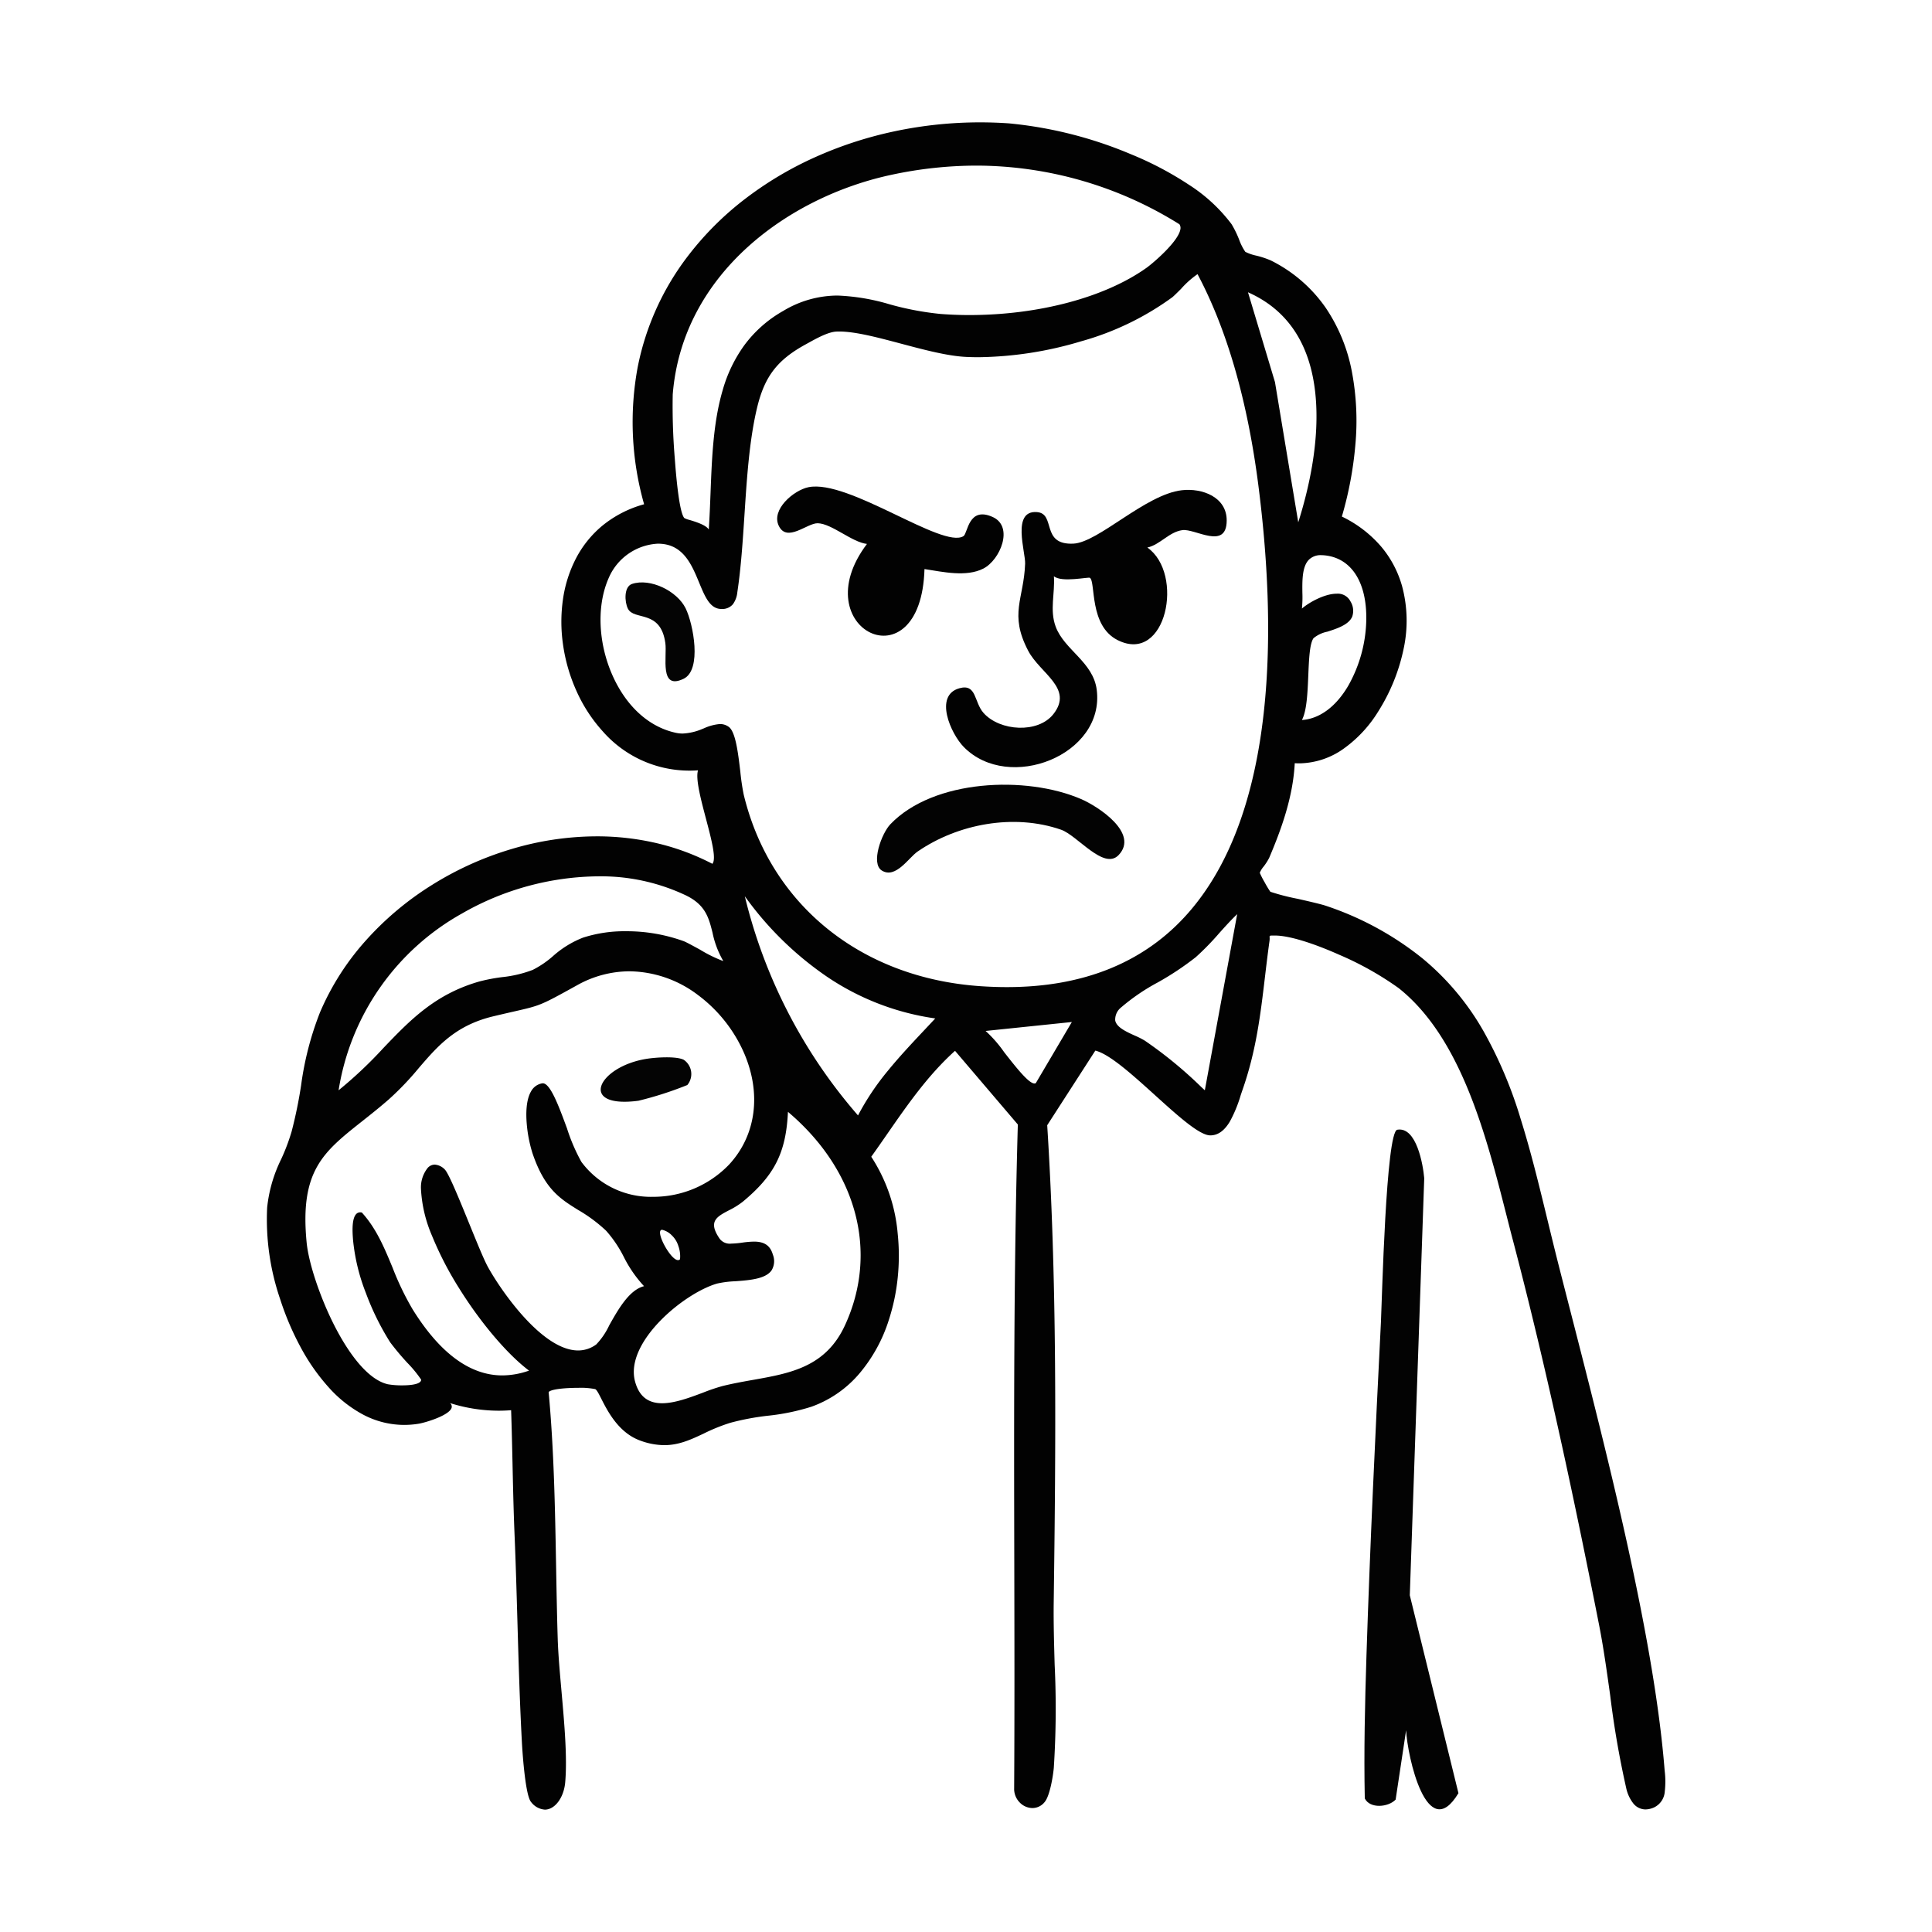 <svg xmlns="http://www.w3.org/2000/svg" xmlns:xlink="http://www.w3.org/1999/xlink" width="350" height="350" viewBox="0 0 350 350">
  <defs>
    <clipPath id="clip-Tavola_da_disegno_5">
      <rect width="350" height="350"/>
    </clipPath>
  </defs>
  <g id="Tavola_da_disegno_5" data-name="Tavola da disegno – 5" clip-path="url(#clip-Tavola_da_disegno_5)">
    <g id="Raggruppa_27" data-name="Raggruppa 27" transform="translate(67.314 81.434)">
      <path id="Sottrazione_20" data-name="Sottrazione 20" d="M50.411,305.665a3.424,3.424,0,0,1-2.515-1.406c-1.123-1.317-1.622-10.342-1.643-10.725-.393-7.286-.607-14.737-.814-21.942v0c-.149-5.188-.3-10.549-.522-15.791-.175-4.17-.269-8.428-.36-12.546v-.006c-.072-3.264-.147-6.639-.261-9.945-.772.061-1.542.092-2.29.092a29.476,29.476,0,0,1-8.787-1.385.8.8,0,0,1,.3.846c-.418,1.4-4.734,2.694-5.987,2.9a16.437,16.437,0,0,1-2.611.213,15.965,15.965,0,0,1-7.384-1.839,22.713,22.713,0,0,1-6.222-4.892,36.95,36.95,0,0,1-5.181-7.4,51.432,51.432,0,0,1-3.673-8.637A44.637,44.637,0,0,1,.1,196.595a25.873,25.873,0,0,1,2.538-8.761,36.372,36.372,0,0,0,1.9-5.036,82.568,82.568,0,0,0,1.708-8.316,56.463,56.463,0,0,1,3.427-13.247,47.156,47.156,0,0,1,8.293-13.009,55.231,55.231,0,0,1,11.987-10.07,58.634,58.634,0,0,1,14.381-6.5A54.229,54.229,0,0,1,59.8,129.344a47.526,47.526,0,0,1,10.747,1.208,43.079,43.079,0,0,1,10.205,3.768c.775-.856-.164-4.412-1.158-8.176-.941-3.563-1.914-7.246-1.436-8.759-.525.036-1.049.054-1.559.054a20.866,20.866,0,0,1-15.663-7.073,27.628,27.628,0,0,1-4.791-7.336A30.99,30.99,0,0,1,53.686,94.5a28.7,28.7,0,0,1-.006-8.024,23.208,23.208,0,0,1,2.33-7.411,19.209,19.209,0,0,1,4.844-6.022,20.491,20.491,0,0,1,7.535-3.858,54.45,54.45,0,0,1-1.166-24.823,48.481,48.481,0,0,1,9.214-20.29A55.459,55.459,0,0,1,86.573,13.949,63.725,63.725,0,0,1,99.21,6.381a70.89,70.89,0,0,1,14.457-4.741A74.752,74.752,0,0,1,129.263,0c1.732,0,3.487.061,5.215.181a74.988,74.988,0,0,1,22.015,5.555,60.723,60.723,0,0,1,10.633,5.592,29.656,29.656,0,0,1,7.691,7.121,18.816,18.816,0,0,1,1.361,2.779,9.733,9.733,0,0,0,1.124,2.225,8.1,8.1,0,0,0,2,.692,16.3,16.3,0,0,1,2.621.87,26.36,26.36,0,0,1,9.961,8.6,30.9,30.9,0,0,1,4.746,11.664,47.812,47.812,0,0,1,.61,13.133,66.018,66.018,0,0,1-2.446,13,21.812,21.812,0,0,1,7.147,5.475,19.085,19.085,0,0,1,3.761,7.132,24.137,24.137,0,0,1,.275,11.382,34.305,34.305,0,0,1-4.623,11.369,23.1,23.1,0,0,1-6.014,6.531,14.126,14.126,0,0,1-8.265,2.819c-.271,0-.546-.009-.817-.026-.315,6.254-2.523,12.189-4.64,17.17a10.14,10.14,0,0,1-.987,1.54,4.282,4.282,0,0,0-.708,1.144,15.072,15.072,0,0,0,.9,1.749,17.088,17.088,0,0,0,1.017,1.688,39.711,39.711,0,0,0,4.971,1.28h0c2.122.485,4.316.986,5.16,1.283a56.159,56.159,0,0,1,17.507,9.573,47.6,47.6,0,0,1,10.983,13.127,78.244,78.244,0,0,1,6.759,16.007c1.8,5.741,3.275,11.8,4.832,18.213.662,2.725,1.345,5.542,2.068,8.38.677,2.661,1.4,5.479,2.1,8.2,3.312,12.906,7.065,27.533,10.253,42.007,3.69,16.755,5.9,30.075,6.764,40.72.012.144.025.293.038.447a15.83,15.83,0,0,1,.014,3.791,3.429,3.429,0,0,1-1.939,2.853,3.88,3.88,0,0,1-1.551.361,2.841,2.841,0,0,1-2.254-1.149,6.8,6.8,0,0,1-1.221-2.637,169.571,169.571,0,0,1-2.924-16.9c-.6-4.29-1.22-8.727-2-12.689-3.5-17.775-8.936-44.338-15.61-69.7-.4-1.5-.787-3.039-1.2-4.662-3.641-14.281-8.172-32.053-19.507-41.052a57.048,57.048,0,0,0-10.8-6.057c-4.945-2.2-9.17-3.465-11.589-3.465h-.24c-.455,0-.644,0-.714.074-.046.049-.042.131-.034.268a2.986,2.986,0,0,1-.021.638c-.311,2.223-.569,4.394-.818,6.493-.82,6.9-1.594,13.42-4.086,20.526-.109.311-.222.652-.342,1.014l0,.007a23.977,23.977,0,0,1-1.943,4.689c-1.01,1.677-2.167,2.492-3.535,2.492h-.013c-1.961-.008-5.865-3.54-10-7.28-4.056-3.67-8.249-7.464-10.817-8.075l-8.716,13.518c.826,12.987,1.289,27.116,1.418,43.193.118,14.742-.053,29.444-.239,43.239-.049,3.6.062,7.51.169,11.288a166.033,166.033,0,0,1-.153,18.684c-.136,1.532-.716,5.057-1.635,6.175a2.839,2.839,0,0,1-2.244,1.121,3.264,3.264,0,0,1-2.24-.954,3.508,3.508,0,0,1-1.066-2.392c.083-13.686.054-27.609.025-41.074v-.012c-.055-26.048-.112-52.982.643-79.4L124.716,168.2c-4.884,4.388-8.647,9.816-12.287,15.066l0,0c-.94,1.356-1.913,2.759-2.89,4.122a30.176,30.176,0,0,1,4.792,13.952,38.765,38.765,0,0,1,.009,7.876,36.7,36.7,0,0,1-1.6,7.683,28.131,28.131,0,0,1-5.267,9.663,20.412,20.412,0,0,1-8.781,6.115,39.836,39.836,0,0,1-7.888,1.63,46.255,46.255,0,0,0-6.787,1.277,32.873,32.873,0,0,0-4.828,1.952c-2.3,1.082-4.474,2.1-7.142,2.1a12.76,12.76,0,0,1-4.3-.806c-3.965-1.407-5.948-5.307-7.133-7.637-.477-.939-.822-1.617-1.1-1.712a13.36,13.36,0,0,0-3.024-.229c-2.409,0-5.011.24-5.395.776.972,10.479,1.164,21.184,1.35,31.537.077,4.3.157,8.744.292,13.114.086,2.8.378,6.074.686,9.544.525,5.9,1.067,12.007.67,16.511C53.844,303.5,52.229,305.665,50.411,305.665ZM88.3,202.762c1.888,0,2.942.727,3.415,2.359a3.21,3.21,0,0,1-.232,2.847c-1.1,1.576-4.023,1.79-6.6,1.978a17.94,17.94,0,0,0-3.284.42c-6.079,1.765-16.765,10.677-14.847,17.747.717,2.645,2.318,3.931,4.894,3.931,2.307,0,5.039-1.027,7.449-1.933a34.276,34.276,0,0,1,3.485-1.181c1.867-.463,3.746-.8,5.564-1.121,6.766-1.2,13.157-2.342,16.636-9.891,6.122-13.286,2.163-28.1-10.331-38.664-.35,7.379-2.411,11.483-8.163,16.263a14.422,14.422,0,0,1-2.558,1.59c-1.277.671-2.379,1.25-2.62,2.252-.182.756.152,1.721,1.021,2.952a2.308,2.308,0,0,0,2.063.811,15.917,15.917,0,0,0,1.955-.173l.053-.007A16.978,16.978,0,0,1,88.3,202.762Zm-22.553-48.97h0a19.535,19.535,0,0,0-9.529,2.544c-6.577,3.638-6.577,3.638-11.343,4.726-1.013.231-2.274.519-3.866.9-6.8,1.645-10.013,5.376-13.413,9.325a53.249,53.249,0,0,1-5.434,5.691c-1.718,1.5-3.307,2.757-4.844,3.973-7.065,5.593-11.328,8.968-10.063,21.989.355,3.658,2.361,9.718,4.877,14.736,1.832,3.653,5.545,9.931,9.83,10.928a14.8,14.8,0,0,0,2.6.2c.986,0,2.72-.083,3.266-.64a.54.54,0,0,0,.169-.4,22.005,22.005,0,0,0-2.5-3.044,47.234,47.234,0,0,1-3.106-3.71,47.8,47.8,0,0,1-4.419-8.972,35.584,35.584,0,0,1-2.323-9.682c0-.046-.007-.1-.011-.152V202.2c-.074-1.056-.247-3.529.583-4.419a.976.976,0,0,1,.74-.323,1.4,1.4,0,0,1,.293.033c2.627,2.891,4.061,6.353,5.58,10.018a51.078,51.078,0,0,0,3.606,7.5C31.376,222.968,36.848,227,42.7,227a14.608,14.608,0,0,0,4.842-.868c-3.914-2.938-8.782-8.676-12.7-14.974a61.033,61.033,0,0,1-4.875-9.452,24.562,24.562,0,0,1-2-8.454,5.667,5.667,0,0,1,1.235-3.864,1.745,1.745,0,0,1,1.262-.573,2.766,2.766,0,0,1,1.79.854c.709.643,2.621,5.334,4.47,9.872v0c1.348,3.307,2.621,6.431,3.323,7.725,2.144,3.947,9.756,15.215,16.387,15.215a5.477,5.477,0,0,0,3.294-1.1,12.882,12.882,0,0,0,2.343-3.451c1.608-2.861,3.608-6.422,6.306-7.094a22.6,22.6,0,0,1-3.676-5.318,21.9,21.9,0,0,0-3.2-4.732,27.576,27.576,0,0,0-5.06-3.757c-3.256-2.022-6.068-3.767-8.269-10.265a24.641,24.641,0,0,1-1.051-5.426c-.145-1.795-.125-4.26.8-5.814a2.831,2.831,0,0,1,2-1.433.66.66,0,0,1,.114-.01c1.373,0,2.908,4.163,4.392,8.188a33.092,33.092,0,0,0,2.606,6.056,15.658,15.658,0,0,0,12.985,6.322A19.006,19.006,0,0,0,83.789,188.8c4.906-5.3,5.9-12.884,2.668-20.288a26.176,26.176,0,0,0-8.283-10.4,20.9,20.9,0,0,0-12.428-4.32Zm5.911,46.829a.336.336,0,0,0-.31.16c-.219.364.051,1.38.689,2.588.7,1.324,1.78,2.748,2.5,2.748a.464.464,0,0,0,.359-.166,5.4,5.4,0,0,0-.293-2.363,4.466,4.466,0,0,0-1.217-1.98A3.574,3.574,0,0,0,71.655,200.621Zm14.972-60.439h0a93.957,93.957,0,0,0,20.51,39.72,46.779,46.779,0,0,1,5.466-8.16c2.062-2.527,4.344-4.953,6.551-7.3l0,0c.649-.69,1.321-1.4,1.977-2.11a46.646,46.646,0,0,1-19.528-7.5,59.717,59.717,0,0,1-14.979-14.645Zm89.2,3.256c-1.15,1.1-2.228,2.3-3.269,3.459a48.2,48.2,0,0,1-4.233,4.336,52.6,52.6,0,0,1-6.911,4.591,36.919,36.919,0,0,0-6.607,4.509,2.807,2.807,0,0,0-1.076,2.365c.236,1.24,1.988,2.034,3.533,2.735a14.87,14.87,0,0,1,1.834.927,76.681,76.681,0,0,1,10.268,8.436l.6.552Zm-115.75-6.85a50.434,50.434,0,0,0-24.688,6.737,44.652,44.652,0,0,0-22.348,32.021,76.844,76.844,0,0,0,8.14-7.682c4.8-5.009,9.331-9.74,17.394-12.036a32.44,32.44,0,0,1,4.065-.776,21.739,21.739,0,0,0,5.566-1.314,17.47,17.47,0,0,0,3.652-2.475,17.878,17.878,0,0,1,5.478-3.374,24.557,24.557,0,0,1,7.763-1.154,30.467,30.467,0,0,1,10.443,1.793c.482.181,1.69.842,2.968,1.541a25.127,25.127,0,0,0,4.141,2.043.1.1,0,0,0,.062-.016,16.842,16.842,0,0,1-1.931-5.094c-.678-2.694-1.263-5.02-4.784-6.743A35.9,35.9,0,0,0,60.078,136.589Zm85.8,26.392L130.254,164.6a22.787,22.787,0,0,1,3.368,3.855c2.077,2.654,4.43,5.661,5.484,5.661a.427.427,0,0,0,.25-.074ZM82.122,109h0a2.641,2.641,0,0,1,1.613.52c1.233.9,1.689,4.759,2.091,8.162a40.754,40.754,0,0,0,.611,4.12c4.809,19.9,21.213,33.185,42.811,34.682,1.656.115,3.3.173,4.873.173,13.95,0,25-4.517,32.832-13.425C183.3,124.647,182.888,90.813,179.66,65.7c-1.966-15.287-5.666-28.132-11-38.178a.061.061,0,0,0-.035-.009,16.545,16.545,0,0,0-2.958,2.643c-.718.716-1.338,1.334-1.61,1.544a51.448,51.448,0,0,1-16.527,7.972,66.976,66.976,0,0,1-18.568,2.872c-.777,0-1.547-.019-2.288-.056-3.357-.168-7.588-1.294-11.679-2.383-4.28-1.139-8.322-2.215-11.272-2.215-.169,0-.334,0-.491.011-1.5.067-3.563,1.208-5.071,2.042l-.033.018-.45.248C92.541,43.017,90.238,46,88.879,51.6c-1.417,5.843-1.87,12.778-2.307,19.485-.31,4.75-.63,9.662-1.294,14.033a4.4,4.4,0,0,1-.806,2.184,2.519,2.519,0,0,1-2.079.852h0c-2.062,0-2.975-2.21-4.032-4.769-1.256-3.039-2.679-6.484-6.443-6.99a7.831,7.831,0,0,0-1.041-.07,10.264,10.264,0,0,0-8.934,6.292c-2.34,5.36-1.814,12.764,1.34,18.863,2.56,4.95,6.445,8.191,10.94,9.125a5.612,5.612,0,0,0,1.139.116,10.158,10.158,0,0,0,3.632-.857l.248-.095A8.615,8.615,0,0,1,82.122,109ZM193.85,85.388h0a2.564,2.564,0,0,1,2.5,1.391,3.23,3.23,0,0,1,.322,2.755c-.622,1.484-2.767,2.176-4.491,2.731a5.682,5.682,0,0,0-2.524,1.185c-.7,1-.819,3.746-.94,6.657-.133,3.2-.271,6.505-1.162,8.163,3.188-.206,6.167-2.406,8.388-6.195a25.149,25.149,0,0,0,3.275-12c.1-6.83-2.738-11.182-7.595-11.641-.188-.018-.371-.027-.545-.027a3,3,0,0,0-2.254.822c-1.239,1.255-1.208,3.783-1.181,6.013a20.768,20.768,0,0,1-.085,2.84C188.793,87,191.642,85.388,193.85,85.388ZM128.588,7.835A73.862,73.862,0,0,0,113.2,9.5C94.733,13.438,75.318,27.28,73.573,49.317a115.421,115.421,0,0,0,.384,11.7c.26,3.553.828,9.662,1.714,10.663a3.862,3.862,0,0,0,.942.344c1.114.34,2.979.908,3.489,1.733.151-2.176.238-4.453.323-6.656.243-6.3.494-12.814,2.2-18.589a25.863,25.863,0,0,1,3.84-8.026,22.448,22.448,0,0,1,7.12-6.322,19.113,19.113,0,0,1,9.859-2.789,38.071,38.071,0,0,1,9.394,1.579,53.363,53.363,0,0,0,9.247,1.754c1.688.13,3.444.2,5.217.2,12.557,0,24.548-3.191,32.074-8.536,1.2-.854,5.8-4.774,6.162-7a1.174,1.174,0,0,0-.172-.911A69.564,69.564,0,0,0,128.588,7.835Zm49.2,22.949,4.888,16.269,4.217,25.4c1.9-5.988,3.981-14.9,3.094-23.343C189.046,40.113,184.941,33.947,177.792,30.784Z" transform="translate(-19.017 -59.267)" fill="#020202" stroke="rgba(0,0,0,0)" stroke-miterlimit="10" stroke-width="1"/>
      <path id="Tracciato_501" data-name="Tracciato 501" d="M877.946,919.726l-1.9,12.586c-1.347,1.4-4.661,1.683-5.589-.215-.175-8.471.025-17.2.3-25.751.65-20.11,1.614-40.419,2.625-60.542.19-3.78.907-34.488,2.959-34.847,3.484-.61,4.676,6.341,4.885,8.782l-2.615,75.555,8.813,35.849c-5.7,9.474-9.259-6.7-9.484-11.418" transform="translate(-690.527 -687.729)" fill="#030303"/>
      <path id="Tracciato_583" data-name="Tracciato 583" d="M790.469,643.422c6.745,4.713,3.47,21.223-5.388,16.768-5.2-2.618-3.937-10.521-5.017-11.283-.27-.191-5.117.906-6.522-.284.21,3.106-.794,6.113.316,9.121,1.562,4.231,6.8,6.4,7.442,11.451,1.5,11.81-15.909,18.65-24.067,10.381-2.385-2.417-5.463-9.367-.817-10.661,3.166-.882,2.621,2.51,4.388,4.485,2.956,3.3,9.858,3.739,12.641.2,3.712-4.715-2.409-7.336-4.584-11.515-3.472-6.668-.764-9.325-.534-15.747.076-2.127-2.486-9.69,2.138-9.338,3.5.266.619,5.989,6.6,5.716,4.543-.208,13.037-8.914,19.647-9.675,3.707-.427,8.157,1.237,8.131,5.5-.032,5.4-5.708,1.418-8.015,1.725-2.435.324-4.03,2.641-6.36,3.156" transform="translate(-649.93 -625.664)" fill="#020202"/>
      <path id="Tracciato_584" data-name="Tracciato 584" d="M740.771,641.027c.8-.506.866-5.462,5.293-3.466,3.873,1.745,1.355,7.794-1.7,9.347-3.093,1.573-7.338.594-10.657.084-.621,21.391-22.062,10.841-10.424-4.55-2.746-.324-6.343-3.668-8.9-3.75-1.919-.061-5.565,3.559-7.068.478-1.441-2.954,2.707-6.466,5.38-7.01,7.267-1.478,24.313,11.252,28.077,8.867" transform="translate(-633.541 -625.336)" fill="#020202"/>
      <path id="Tracciato_585" data-name="Tracciato 585" d="M735.664,730.54c-2.043-1.278-.038-6.72,1.545-8.378,7.822-8.183,24.621-8.844,34.532-4.579,3.188,1.372,10.56,6.214,6.832,10.149-2.683,2.83-7.475-3.56-10.438-4.589-8.517-2.956-18.671-1.079-25.986,3.959-1.635,1.126-3.983,5-6.485,3.438" transform="translate(-643.231 -654.27)" fill="#030303"/>
      <path id="Tracciato_586" data-name="Tracciato 586" d="M666.007,658.991c3.3-1.105,8.164,1.266,9.717,4.428,1.383,2.816,2.982,11.124-.36,12.749-4.453,2.164-2.979-3.992-3.32-6.463-.849-6.146-5.664-4.013-6.785-6.234-.6-1.2-.754-3.976.749-4.48" transform="translate(-618.825 -634.64)" fill="#040404"/>
      <path id="Tracciato_587" data-name="Tracciato 587" d="M666.273,791.1c1.635-.26,5.292-.512,6.683.167a3.113,3.113,0,0,1,.667,4.582,64.012,64.012,0,0,1-8.862,2.85c-11.005,1.446-7.381-6.185,1.511-7.6" transform="translate(-616.421 -680.721)" fill="#040404"/>
    </g>
  </g>
</svg>
